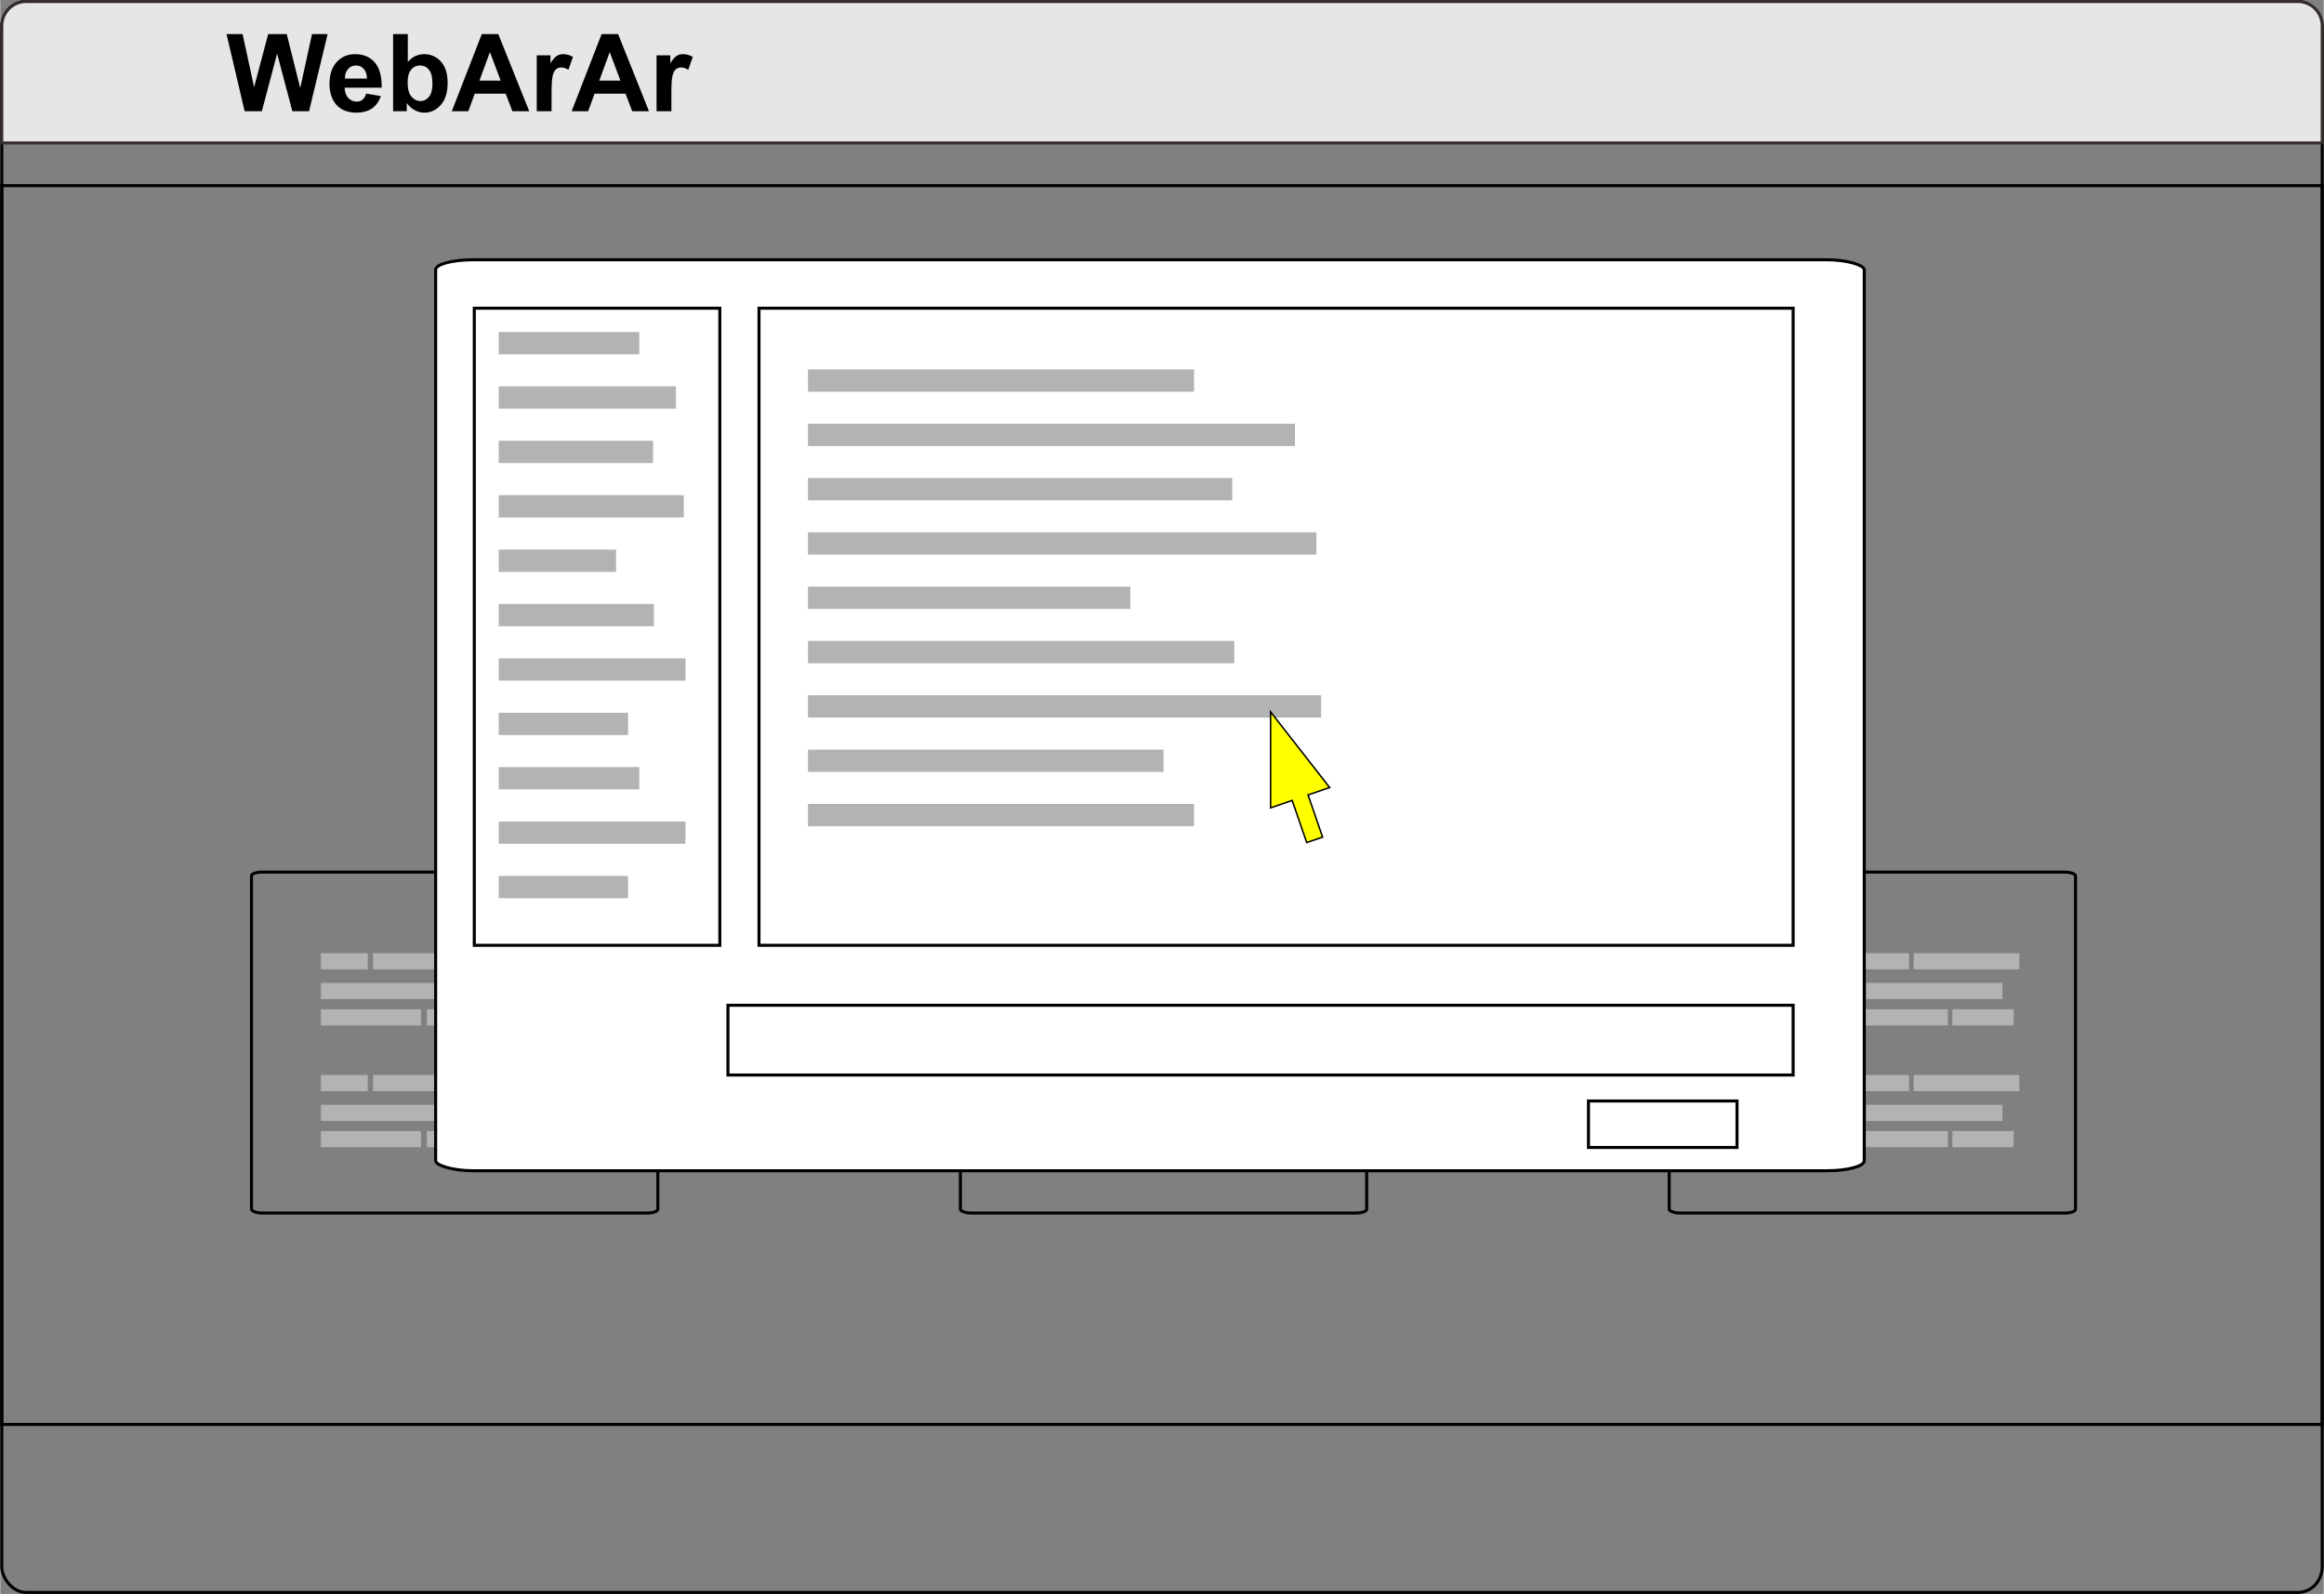 <?xml version="1.0" encoding="UTF-8"?>
<!DOCTYPE svg PUBLIC "-//W3C//DTD SVG 1.1//EN" "http://www.w3.org/Graphics/SVG/1.1/DTD/svg11.dtd">
<!-- Creator: CorelDRAW 2020 (64-Bit) -->
<svg xmlns="http://www.w3.org/2000/svg" xml:space="preserve" width="1796px" height="1232px" version="1.1" style="shape-rendering:geometricPrecision; text-rendering:geometricPrecision; image-rendering:optimizeQuality; fill-rule:evenodd; clip-rule:evenodd"
viewBox="0 0 260.42 178.68"
 xmlns:xlink="http://www.w3.org/1999/xlink"
 xmlns:xodm="http://www.corel.com/coreldraw/odm/2003">
 <rect x="0" y="0" width="260.42" height="178.68" fill="#808080" stroke="none"/>
 <defs>
  <style type="text/css">
   <![CDATA[
    .str1 {stroke:#332C2B;stroke-width:0.34;stroke-miterlimit:22.926}
    .str0 {stroke:black;stroke-width:0.34;stroke-miterlimit:22.926}
    .str2 {stroke:black;stroke-width:0.17;stroke-miterlimit:22.926}
    .fil0 {fill:none}
    .fil3 {fill:#B3B3B3}
    .fil1 {fill:#E6E6E6}
    .fil5 {fill:yellow}
    .fil4 {fill:white}
    .fil2 {fill:black;fill-rule:nonzero}
   ]]>
  </style>
 </defs>
 <g id="图层_x0020_1">
  <rect class="fil0 str0" x="0.17" y="0.17" width="260.08" height="178.34" rx="2.72" ry="2.88"/>
  <path class="fil1 str1" d="M0.17 16.03l260.08 0 0 -13.14c0,-1.5 -1.22,-2.72 -2.72,-2.72l-254.64 0c-1.5,0 -2.72,1.22 -2.72,2.72l0 13.14z"/>
  <polygon class="fil2" points="27.39,12.47 25.36,3.82 27.16,3.82 28.45,9.77 30.03,3.82 32.11,3.82 33.62,9.87 34.94,3.82 36.69,3.82 34.61,12.47 32.74,12.47 31.03,6.01 29.32,12.47 "/>
  <path id="1" class="fil2" d="M41.01 10.49l1.65 0.28c-0.21,0.61 -0.55,1.07 -1,1.39 -0.46,0.31 -1.04,0.47 -1.72,0.47 -1.09,0 -1.9,-0.36 -2.42,-1.07 -0.41,-0.57 -0.62,-1.29 -0.62,-2.16 0,-1.04 0.27,-1.86 0.81,-2.45 0.54,-0.59 1.23,-0.88 2.06,-0.88 0.93,0 1.66,0.31 2.2,0.92 0.54,0.62 0.8,1.56 0.78,2.84l-4.15 0c0.01,0.49 0.15,0.87 0.4,1.15 0.26,0.27 0.57,0.41 0.95,0.41 0.26,0 0.48,-0.07 0.66,-0.22 0.17,-0.14 0.31,-0.36 0.4,-0.68zm0.09 -1.68c-0.01,-0.48 -0.13,-0.85 -0.37,-1.09 -0.23,-0.26 -0.52,-0.38 -0.86,-0.38 -0.36,0 -0.66,0.13 -0.89,0.4 -0.24,0.26 -0.35,0.62 -0.35,1.07l2.47 0z"/>
  <path id="2" class="fil2" d="M44.03 12.47l0 -8.65 1.65 0 0 3.12c0.52,-0.58 1.12,-0.87 1.82,-0.87 0.76,0 1.39,0.28 1.89,0.83 0.5,0.55 0.75,1.35 0.75,2.39 0,1.07 -0.25,1.89 -0.76,2.47 -0.51,0.58 -1.13,0.87 -1.86,0.87 -0.36,0 -0.71,-0.09 -1.06,-0.28 -0.35,-0.18 -0.65,-0.45 -0.9,-0.8l0 0.92 -1.53 0zm1.63 -3.25c0,0.65 0.1,1.13 0.31,1.44 0.29,0.44 0.67,0.67 1.14,0.67 0.37,0 0.68,-0.16 0.94,-0.48 0.26,-0.31 0.39,-0.8 0.39,-1.48 0,-0.72 -0.13,-1.24 -0.39,-1.55 -0.26,-0.32 -0.59,-0.48 -1,-0.48 -0.4,0 -0.73,0.15 -0.99,0.46 -0.27,0.31 -0.4,0.79 -0.4,1.42z"/>
  <path id="3" class="fil2" d="M59.29 12.47l-1.89 0 -0.75 -1.97 -3.47 0 -0.72 1.97 -1.85 0 3.36 -8.65 1.85 0 3.47 8.65zm-3.2 -3.43l-1.21 -3.2 -1.17 3.2 2.38 0z"/>
  <path id="4" class="fil2" d="M61.79 12.47l-1.66 0 0 -6.27 1.54 0 0 0.89c0.26,-0.42 0.5,-0.69 0.71,-0.82 0.21,-0.14 0.45,-0.2 0.72,-0.2 0.38,0 0.74,0.1 1.09,0.31l-0.51 1.45c-0.28,-0.18 -0.54,-0.27 -0.78,-0.27 -0.23,0 -0.43,0.06 -0.59,0.19 -0.16,0.13 -0.29,0.36 -0.38,0.69 -0.09,0.33 -0.14,1.04 -0.14,2.1l0 1.93z"/>
  <path id="5" class="fil2" d="M72.71 12.47l-1.88 0 -0.75 -1.97 -3.47 0 -0.72 1.97 -1.85 0 3.36 -8.65 1.85 0 3.46 8.65zm-3.2 -3.43l-1.2 -3.2 -1.17 3.2 2.37 0z"/>
  <path id="6" class="fil2" d="M75.22 12.47l-1.66 0 0 -6.27 1.54 0 0 0.89c0.26,-0.42 0.5,-0.69 0.71,-0.82 0.21,-0.14 0.45,-0.2 0.72,-0.2 0.38,0 0.74,0.1 1.09,0.31l-0.51 1.45c-0.28,-0.18 -0.54,-0.27 -0.78,-0.27 -0.23,0 -0.43,0.06 -0.59,0.19 -0.16,0.13 -0.29,0.36 -0.38,0.69 -0.1,0.33 -0.14,1.04 -0.14,2.1l0 1.93z"/>
  <rect class="fil0 str0" x="0.17" y="20.81" width="260.08" height="138.87"/>
  <g id="_2967562903344">
   <rect class="fil0 str0" x="28.16" y="97.76" width="45.54" height="38.22" rx="1.19" ry="0.42"/>
   <rect class="fil3" x="35.94" y="120.51" width="5.25" height="1.81"/>
   <rect class="fil3" x="35.94" y="123.85" width="13.74" height="1.81"/>
   <rect class="fil3" x="35.94" y="126.79" width="11.21" height="1.81"/>
   <rect class="fil3" x="59.9" y="126.79" width="6.87" height="1.81"/>
   <rect class="fil3" x="50.23" y="123.85" width="15.28" height="1.81"/>
   <rect class="fil3" x="41.78" y="120.51" width="13.26" height="1.81"/>
   <rect class="fil3" x="55.56" y="120.51" width="11.84" height="1.81"/>
   <rect class="fil3" x="47.82" y="126.79" width="11.57" height="1.81"/>
   <rect class="fil3" x="35.94" y="106.85" width="5.25" height="1.81"/>
   <rect class="fil3" x="35.94" y="110.19" width="13.74" height="1.81"/>
   <rect class="fil3" x="35.94" y="113.14" width="11.21" height="1.81"/>
   <rect class="fil3" x="59.9" y="113.14" width="6.87" height="1.81"/>
   <rect class="fil3" x="50.23" y="110.19" width="15.28" height="1.81"/>
   <rect class="fil3" x="41.78" y="106.85" width="13.26" height="1.81"/>
   <rect class="fil3" x="55.56" y="106.85" width="11.84" height="1.81"/>
   <rect class="fil3" x="47.82" y="113.14" width="11.57" height="1.81"/>
  </g>
  <rect class="fil0 str0" x="107.61" y="97.76" width="45.54" height="38.22" rx="1.19" ry="0.42"/>
  <g id="_2967562900944">
   <rect class="fil0 str0" x="187.06" y="97.76" width="45.54" height="38.22" rx="1.19" ry="0.42"/>
   <rect class="fil3" x="194.84" y="120.51" width="5.25" height="1.81"/>
   <rect class="fil3" x="194.84" y="123.85" width="13.74" height="1.81"/>
   <rect class="fil3" x="194.84" y="126.79" width="11.21" height="1.81"/>
   <rect class="fil3" x="218.8" y="126.79" width="6.87" height="1.81"/>
   <rect class="fil3" x="209.13" y="123.85" width="15.28" height="1.81"/>
   <rect class="fil3" x="200.68" y="120.51" width="13.26" height="1.81"/>
   <rect class="fil3" x="214.46" y="120.51" width="11.84" height="1.81"/>
   <rect class="fil3" x="206.72" y="126.79" width="11.57" height="1.81"/>
   <rect class="fil3" x="194.84" y="106.85" width="5.25" height="1.81"/>
   <rect class="fil3" x="194.84" y="110.19" width="13.74" height="1.81"/>
   <rect class="fil3" x="194.84" y="113.14" width="11.21" height="1.81"/>
   <rect class="fil3" x="218.8" y="113.14" width="6.87" height="1.81"/>
   <rect class="fil3" x="209.13" y="110.19" width="15.28" height="1.81"/>
   <rect class="fil3" x="200.68" y="106.85" width="13.26" height="1.81"/>
   <rect class="fil3" x="214.46" y="106.85" width="11.84" height="1.81"/>
   <rect class="fil3" x="206.72" y="113.14" width="11.57" height="1.81"/>
  </g>
  <rect class="fil4 str0" x="48.8" y="29.12" width="160.12" height="102.12" rx="4.18" ry="1.12"/>
  <rect class="fil4 str0" x="85.04" y="34.55" width="115.91" height="71.42"/>
  <rect class="fil0 str0" x="81.56" y="112.69" width="119.39" height="7.82"/>
  <rect class="fil0 str0" x="53.13" y="34.55" width="27.52" height="71.42"/>
  <rect class="fil0 str0" x="178.01" y="123.42" width="16.65" height="5.21"/>
  <rect class="fil3" x="90.53" y="41.41" width="43.27" height="2.5"/>
  <rect class="fil3" x="90.53" y="53.59" width="47.55" height="2.5"/>
  <rect class="fil3" x="90.53" y="65.76" width="36.13" height="2.5"/>
  <rect class="fil3" x="90.53" y="77.94" width="57.52" height="2.5"/>
  <rect class="fil3" x="90.53" y="71.85" width="47.78" height="2.5"/>
  <rect class="fil3" x="90.53" y="90.12" width="43.27" height="2.5"/>
  <rect class="fil3" x="90.53" y="84.03" width="39.85" height="2.5"/>
  <rect class="fil3" x="90.53" y="59.67" width="56.99" height="2.5"/>
  <rect class="fil3" x="90.53" y="47.5" width="54.58" height="2.5"/>
  <rect class="fil3" x="55.87" y="37.22" width="15.75" height="2.5"/>
  <rect class="fil3" x="55.87" y="49.41" width="17.3" height="2.5"/>
  <rect class="fil3" x="55.87" y="61.61" width="13.15" height="2.5"/>
  <rect class="fil3" x="55.87" y="73.8" width="20.93" height="2.5"/>
  <rect class="fil3" x="55.87" y="67.7" width="17.39" height="2.5"/>
  <rect class="fil3" x="55.87" y="85.99" width="15.75" height="2.5"/>
  <rect class="fil3" x="55.87" y="79.9" width="14.5" height="2.5"/>
  <rect class="fil3" x="55.87" y="55.51" width="20.74" height="2.5"/>
  <rect class="fil3" x="55.87" y="43.31" width="19.86" height="2.5"/>
  <rect class="fil3" x="55.87" y="92.09" width="20.93" height="2.5"/>
  <rect class="fil3" x="55.87" y="98.19" width="14.5" height="2.5"/>
  <polygon class="fil5 str2" points="146.58,89.11 149,88.28 142.38,79.8 142.38,90.56 144.8,89.73 146.43,94.45 148.21,93.84 "/>
 </g>
</svg>

